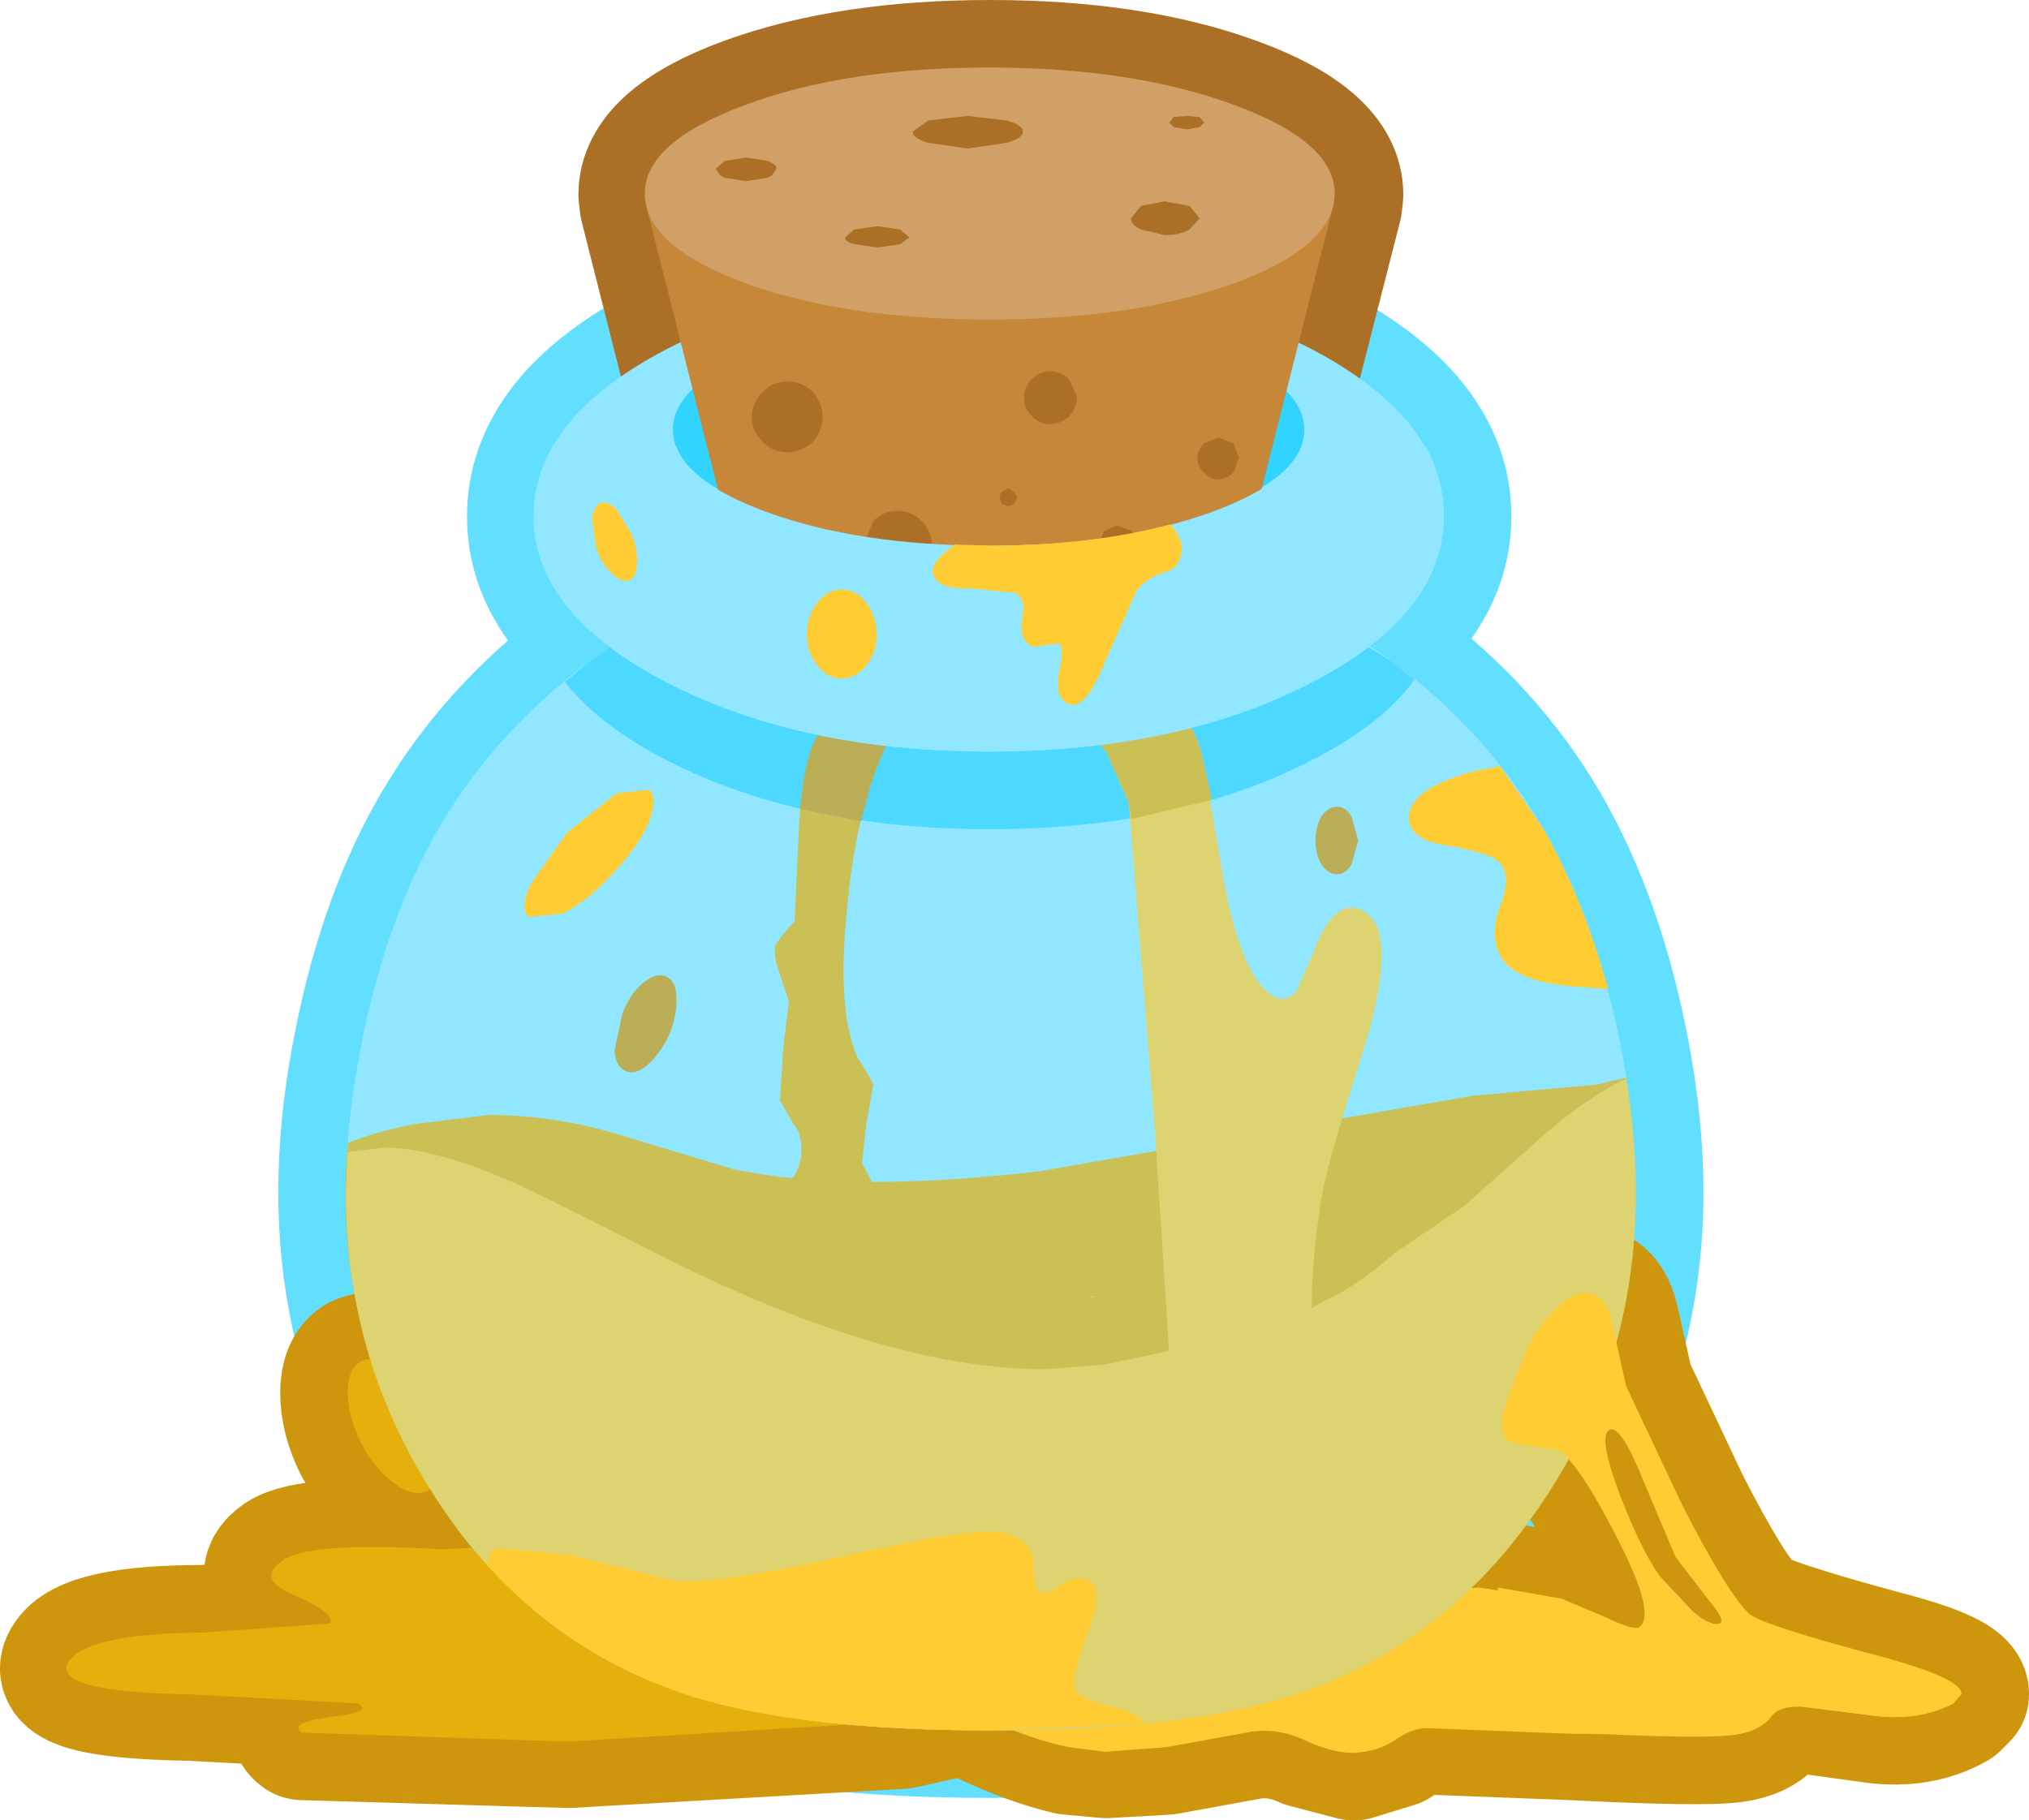 <?xml version="1.0" encoding="UTF-8" standalone="no"?>
<svg xmlns:xlink="http://www.w3.org/1999/xlink" height="80.9px" width="90.15px" xmlns="http://www.w3.org/2000/svg">
  <g transform="matrix(1.0, 0.0, 0.0, 1.0, 45.05, 40.45)">
    <path d="M16.8 -11.05 Q21.0 -7.95 23.5 -3.65 25.8 0.35 26.9 5.75 28.2 12.05 27.2 17.3 26.15 22.95 22.4 27.8 18.35 33.0 12.2 34.95 7.35 36.45 -1.05 36.45 -9.4 36.45 -14.25 34.95 -20.45 33.0 -24.5 27.8 -28.2 22.95 -29.25 17.3 -30.25 12.05 -28.95 5.75 -27.85 0.3 -25.55 -3.65 -23.05 -7.95 -18.85 -11.05 L-17.95 -11.65 Q-21.3 -14.2 -21.3 -17.5 -21.3 -21.85 -15.4 -24.9 -9.45 -27.95 -1.1 -27.95 7.3 -27.95 13.2 -24.9 19.1 -21.85 19.1 -17.5 19.1 -14.25 15.8 -11.7 L16.8 -11.05" fill="#91e7ff" fill-rule="evenodd" stroke="none"/>
    <path d="M16.8 -11.05 Q21.0 -7.95 23.5 -3.65 25.8 0.35 26.9 5.75 28.2 12.05 27.2 17.3 26.15 22.95 22.4 27.8 18.35 33.0 12.2 34.95 7.35 36.45 -1.05 36.45 -9.4 36.45 -14.25 34.95 -20.45 33.0 -24.5 27.8 -28.2 22.95 -29.25 17.3 -30.25 12.05 -28.95 5.75 -27.85 0.3 -25.55 -3.65 -23.05 -7.95 -18.85 -11.05 L-17.95 -11.65 Q-21.3 -14.2 -21.3 -17.5 -21.3 -21.85 -15.4 -24.9 -9.45 -27.95 -1.1 -27.95 7.3 -27.95 13.2 -24.9 19.1 -21.85 19.1 -17.5 19.1 -14.25 15.8 -11.7 L16.8 -11.05 Z" fill="none" stroke="#62deff" stroke-linecap="round" stroke-linejoin="round" stroke-width="6.0"/>
    <path d="M-1.05 -37.45 Q5.3 -37.45 9.8 -35.8 14.3 -34.15 14.3 -31.8 L14.25 -31.35 9.75 -13.75 -11.85 -13.75 -16.3 -31.35 -16.35 -31.8 Q-16.35 -34.15 -11.9 -35.8 -7.4 -37.45 -1.05 -37.45" fill="#ab7026" fill-rule="evenodd" stroke="none"/>
    <path d="M-1.05 -37.45 Q5.3 -37.45 9.8 -35.8 14.3 -34.15 14.3 -31.8 L14.25 -31.35 9.75 -13.75 -11.85 -13.75 -16.3 -31.35 -16.35 -31.8 Q-16.35 -34.15 -11.9 -35.8 -7.4 -37.45 -1.05 -37.45 Z" fill="none" stroke="#ab7026" stroke-linecap="round" stroke-linejoin="round" stroke-width="6.0"/>
    <path d="M-2.1 35.4 L-5.0 36.05 -19.8 36.9 -31.6 36.55 Q-32.25 36.1 -30.3 35.85 -28.45 35.65 -29.15 35.2 L-36.6 34.8 Q-42.8 34.7 -41.95 33.4 -41.2 32.1 -36.0 32.1 L-30.4 31.7 Q-30.05 31.25 -31.95 30.45 -33.7 29.7 -32.5 28.85 -31.3 28.05 -25.45 28.35 L-18.85 28.1 Q-17.7 27.25 -5.3 30.15 7.3 33.05 4.55 33.25 3.05 33.35 0.5 34.45 L0.2 34.55 -2.95 35.0 -2.1 35.4 M-25.5 24.5 Q-25.45 25.55 -26.05 25.85 -26.65 26.2 -27.5 25.55 L-29.0 23.75 Q-29.6 22.55 -29.6 21.45 -29.6 20.45 -29.05 20.1 -28.45 19.8 -27.6 20.45 -26.75 21.05 -26.15 22.25 -25.5 23.45 -25.5 24.5" fill="#e5af0c" fill-rule="evenodd" stroke="none"/>
    <path d="M-2.1 35.4 L-2.95 35.0 0.2 34.55 6.4 33.7 10.15 33.95 Q11.8 34.05 12.9 33.35 L14.3 32.45 17.2 31.1 Q18.95 30.2 20.7 30.1 L24.35 30.6 26.35 31.45 Q27.6 32.05 27.85 31.85 28.55 31.25 26.8 27.8 25.1 24.55 24.25 24.0 L22.65 23.75 Q21.75 23.7 21.7 23.15 21.6 22.45 22.1 21.25 L22.8 19.5 Q23.15 18.65 23.95 17.85 24.7 17.0 25.4 17.0 L25.65 17.05 Q26.35 17.2 26.6 18.45 L27.2 21.15 29.7 26.45 Q31.7 30.35 32.65 31.25 33.15 31.75 38.7 33.25 42.15 34.15 42.1 34.85 L41.75 35.2 Q40.25 36.05 38.25 35.8 L35.0 35.35 Q33.95 35.3 33.6 35.85 33.1 36.5 32.0 36.65 30.65 36.85 24.8 36.55 L18.3 36.3 Q17.7 36.35 16.9 36.9 L15.1 37.45 13.0 36.9 Q11.8 36.35 10.6 36.5 L6.75 37.2 4.1 37.35 2.45 37.2 Q0.75 36.8 -1.25 35.85 L-2.1 35.4 M30.95 30.7 L29.4 28.7 27.95 25.2 Q27.0 22.85 26.5 23.05 25.9 23.3 26.95 26.05 27.9 28.5 28.7 29.6 L30.15 31.15 Q30.95 31.85 31.4 31.7 31.65 31.6 30.95 30.7" fill="#ffcc33" fill-rule="evenodd" stroke="none"/>
    <path d="M0.2 34.55 L0.5 34.45 Q3.05 33.35 4.55 33.25 7.3 33.05 -5.3 30.15 -17.7 27.25 -18.85 28.1 L-25.45 28.35 Q-31.3 28.05 -32.5 28.85 -33.7 29.7 -31.95 30.45 -30.05 31.25 -30.4 31.7 L-36.0 32.1 Q-41.2 32.1 -41.95 33.4 -42.8 34.7 -36.6 34.8 L-29.15 35.2 Q-28.45 35.65 -30.3 35.85 -32.25 36.1 -31.6 36.55 L-19.8 36.9 -5.0 36.05 -2.1 35.4 -2.95 35.0 0.2 34.55 6.4 33.7 10.15 33.95 Q11.8 34.05 12.9 33.35 L14.3 32.45 17.2 31.1 Q18.95 30.2 20.7 30.1 L24.35 30.6 26.35 31.45 Q27.6 32.05 27.85 31.85 28.55 31.25 26.8 27.8 25.1 24.55 24.25 24.0 L22.65 23.75 Q21.75 23.7 21.7 23.15 21.6 22.45 22.1 21.25 L22.8 19.5 Q23.15 18.65 23.95 17.85 24.7 17.0 25.4 17.0 L25.65 17.05 Q26.35 17.2 26.6 18.45 L27.2 21.15 29.7 26.45 Q31.7 30.35 32.65 31.25 33.15 31.75 38.7 33.25 42.15 34.15 42.1 34.85 L41.75 35.2 Q40.25 36.05 38.25 35.8 L35.0 35.35 Q33.95 35.3 33.6 35.85 33.1 36.5 32.0 36.65 30.65 36.85 24.8 36.55 L18.3 36.3 Q17.7 36.35 16.9 36.9 L15.1 37.45 13.0 36.9 Q11.8 36.35 10.6 36.5 L6.75 37.2 4.1 37.35 2.45 37.2 Q0.75 36.8 -1.25 35.85 L-2.1 35.4 M-25.5 24.5 Q-25.45 25.55 -26.05 25.85 -26.65 26.2 -27.5 25.55 L-29.0 23.75 Q-29.6 22.55 -29.6 21.45 -29.6 20.45 -29.05 20.1 -28.45 19.8 -27.6 20.45 -26.75 21.05 -26.15 22.25 -25.5 23.45 -25.5 24.5 M30.95 30.7 Q31.65 31.6 31.4 31.7 30.95 31.85 30.15 31.15 L28.7 29.6 Q27.9 28.5 26.95 26.05 25.9 23.3 26.5 23.05 27.0 22.85 27.95 25.2 L29.4 28.7 30.95 30.7" fill="none" stroke="#cd960d" stroke-linecap="round" stroke-linejoin="round" stroke-width="6.0"/>
    <path d="M-25.5 24.5 Q-25.5 25.5 -26.05 25.8 -26.65 26.1 -27.5 25.5 -28.35 24.9 -29.0 23.7 -29.6 22.5 -29.6 21.4 -29.6 20.35 -29.0 20.05 -28.45 19.75 -27.6 20.4 -26.75 21.05 -26.15 22.25 -25.5 23.45 -25.5 24.5" fill="#e5af0c" fill-rule="evenodd" stroke="none"/>
    <path d="M-42.0 33.4 Q-41.2 32.15 -36.0 32.1 L-30.4 31.7 Q-30.05 31.3 -31.95 30.45 -33.7 29.75 -32.5 28.9 -31.3 28.05 -25.45 28.4 L-18.85 28.1 Q-17.7 27.25 -5.3 30.15 7.25 33.1 4.55 33.25 3.0 33.35 0.5 34.5 -2.3 35.65 -5.0 36.05 L-19.85 36.95 -31.65 36.55 Q-32.25 36.1 -30.35 35.85 -28.45 35.65 -29.15 35.25 L-36.6 34.85 Q-42.8 34.75 -42.0 33.4" fill="#e5af0c" fill-rule="evenodd" stroke="none"/>
    <path d="M30.1 31.15 Q30.95 31.85 31.35 31.7 31.65 31.6 30.9 30.7 L29.4 28.75 27.9 25.2 Q26.95 22.85 26.45 23.1 25.9 23.3 26.9 26.05 27.9 28.5 28.65 29.65 L30.1 31.15 M-2.95 35.0 L6.4 33.75 10.15 34.0 Q11.8 34.1 12.9 33.35 L14.3 32.45 17.2 31.1 Q18.95 30.2 20.65 30.1 L24.3 30.65 26.35 31.5 Q27.6 32.05 27.8 31.85 28.55 31.25 26.75 27.8 25.1 24.6 24.25 24.05 L22.65 23.8 Q21.7 23.7 21.65 23.15 21.6 22.45 22.05 21.3 L22.8 19.55 Q23.15 18.65 23.9 17.85 24.7 17.0 25.4 17.0 L25.65 17.05 Q26.3 17.25 26.55 18.5 27.0 20.75 27.2 21.2 L29.65 26.45 Q31.65 30.35 32.6 31.25 33.15 31.75 38.65 33.2 42.1 34.15 42.05 34.85 L41.75 35.25 Q40.25 36.05 38.2 35.8 L35.0 35.4 Q33.95 35.35 33.6 35.9 33.1 36.5 31.95 36.65 L24.75 36.6 18.3 36.35 Q17.7 36.35 16.9 36.9 16.15 37.4 15.05 37.45 14.15 37.45 12.95 36.9 11.8 36.35 10.6 36.5 L6.75 37.2 4.05 37.4 2.45 37.2 Q0.75 36.85 -1.3 35.9 L-2.95 35.0" fill="#ffcc33" fill-rule="evenodd" stroke="none"/>
    <path d="M26.9 5.75 Q28.2 12.05 27.2 17.3 26.15 22.95 22.4 27.8 18.35 33.0 12.2 34.95 7.35 36.45 -1.05 36.45 -9.4 36.45 -14.25 34.95 -20.45 33.0 -24.5 27.8 -28.2 22.95 -29.25 17.3 -30.25 12.05 -28.95 5.75 -27.85 0.3 -25.55 -3.65 -23.05 -7.95 -18.85 -11.05 -11.0 -16.85 -1.05 -16.85 8.9 -16.85 16.8 -11.05 21.0 -7.95 23.5 -3.65 25.8 0.35 26.9 5.75" fill="#91e7ff" fill-rule="evenodd" stroke="none"/>
    <path d="M-7.4 -0.2 Q-7.9 4.4 -6.95 6.55 L-6.45 7.35 -6.25 7.75 -6.55 9.45 -6.75 11.25 -5.95 12.75 -11.35 13.35 -10.45 12.6 Q-9.45 11.7 -9.45 10.75 -9.4 9.95 -9.8 9.5 L-10.4 8.45 -10.25 6.15 -10.0 4.05 -10.4 2.85 Q-10.7 2.05 -10.6 1.55 L-10.25 1.05 -9.75 0.5 -9.55 -3.7 Q-9.35 -7.4 -8.35 -8.3 -7.2 -9.35 -5.4 -9.25 L-4.45 -9.0 Q-4.2 -8.85 -4.6 -8.65 -5.45 -8.35 -6.35 -5.65 -7.15 -3.1 -7.4 -0.2" fill="#e5af0c" fill-rule="evenodd" stroke="none"/>
    <path d="M16.8 -11.05 L17.8 -10.25 Q16.35 -8.25 13.2 -6.65 7.3 -3.6 -1.1 -3.6 -9.45 -3.6 -15.4 -6.65 -18.5 -8.25 -19.95 -10.15 L-18.85 -11.05 Q-16.55 -12.75 -14.0 -14.0 -8.0 -16.85 -1.05 -16.85 5.95 -16.85 11.95 -14.0 L16.8 -11.05" fill="#31d3ff" fill-rule="evenodd" stroke="none"/>
    <path d="M-4.45 -9.0 Q-4.2 -8.8 -4.6 -8.6 -5.45 -8.3 -6.35 -5.6 L-6.8 -3.95 -9.5 -4.5 Q-9.25 -7.45 -8.35 -8.25 -7.2 -9.3 -5.4 -9.2 L-4.45 -9.0" fill="#cd960d" fill-rule="evenodd" stroke="none"/>
    <path d="M13.2 -10.15 Q7.25 -7.05 -1.1 -7.05 -9.5 -7.05 -15.4 -10.15 -21.35 -13.2 -21.35 -17.5 -21.35 -21.85 -15.4 -24.95 -9.5 -28.0 -1.1 -28.0 7.25 -28.0 13.2 -24.95 19.1 -21.85 19.1 -17.5 19.1 -13.2 13.2 -10.15" fill="#91e7ff" fill-rule="evenodd" stroke="none"/>
    <path d="M8.75 -17.75 Q4.65 -16.25 -1.15 -16.25 -6.95 -16.25 -11.05 -17.75 -15.15 -19.25 -15.15 -21.35 -15.15 -23.45 -11.05 -24.95 -6.95 -26.45 -1.15 -26.45 4.65 -26.45 8.75 -24.95 12.9 -23.45 12.9 -21.35 12.9 -19.25 8.75 -17.75" fill="#31d3ff" fill-rule="evenodd" stroke="none"/>
    <path d="M-16.25 6.85 Q-16.8 7.35 -17.25 7.15 -17.7 6.95 -17.75 6.25 L-17.4 4.6 Q-17.05 3.7 -16.5 3.25 -15.9 2.75 -15.45 2.95 -15.0 3.15 -15.0 3.85 -14.95 4.6 -15.3 5.5 -15.7 6.35 -16.25 6.85" fill="#cd960d" fill-rule="evenodd" stroke="none"/>
    <path d="M15.0 -2.05 Q14.75 -1.6 14.35 -1.6 13.95 -1.6 13.65 -2.05 13.4 -2.5 13.4 -3.1 13.4 -3.7 13.65 -4.15 13.95 -4.6 14.35 -4.6 14.75 -4.6 15.0 -4.15 L15.3 -3.1 15.0 -2.05" fill="#cd960d" fill-rule="evenodd" stroke="none"/>
    <path d="M26.5 7.6 L27.2 7.45 Q28.05 12.75 27.2 17.3 26.15 22.95 22.4 27.8 18.35 33.0 12.2 34.95 7.35 36.45 -1.05 36.45 -9.4 36.45 -14.25 34.95 -20.45 33.0 -24.5 27.8 -28.2 22.95 -29.25 17.3 -29.9 14.05 -29.6 10.35 -28.4 9.85 -26.6 9.5 L-23.35 9.1 Q-20.3 9.1 -17.3 10.05 L-12.5 11.5 Q-7.45 12.6 1.15 11.6 L12.6 9.6 20.35 8.25 25.9 7.75 26.5 7.6" fill="#e5af0c" fill-rule="evenodd" stroke="none"/>
    <path d="M27.35 7.45 L27.35 7.4 27.5 7.4 27.35 7.45 M3.35 17.2 L3.45 17.15 3.6 17.2 3.35 17.2 M26.85 7.65 L27.2 7.5 Q28.05 12.75 27.2 17.3 26.15 22.95 22.4 27.8 18.35 33.0 12.2 34.95 7.35 36.45 -1.05 36.45 -9.4 36.45 -14.25 34.95 -20.45 33.0 -24.5 27.8 -28.2 22.95 -29.25 17.3 -29.85 14.2 -29.6 10.75 L-28.0 10.55 Q-25.75 10.55 -22.25 12.1 -21.6 12.35 -15.4 15.5 -5.6 20.4 1.4 20.4 L4.0 20.2 9.65 19.0 Q12.6 18.15 13.9 17.3 15.2 16.75 16.9 15.25 L20.0 13.15 23.2 10.3 Q25.0 8.65 26.85 7.65" fill="#ffcc33" fill-rule="evenodd" stroke="none"/>
    <path d="M8.4 -6.7 L9.4 -0.9 Q10.15 2.85 11.4 3.75 12.05 4.2 12.55 3.6 L13.3 1.9 Q14.25 -0.7 15.55 0.05 17.05 0.9 15.7 5.65 L14.45 9.7 Q13.7 12.15 13.55 13.55 13.15 16.35 13.25 18.5 L13.4 20.05 7.1 22.8 6.25 9.65 5.1 -4.8 4.1 -7.05 3.4 -7.9 4.7 -8.55 5.9 -9.1 6.9 -9.05 Q7.95 -8.6 8.4 -6.7" fill="#ffcc33" fill-rule="evenodd" stroke="none"/>
    <path d="M8.4 -6.7 L8.8 -4.9 5.2 -4.05 5.1 -4.8 4.1 -7.05 3.4 -7.9 4.7 -8.55 5.9 -9.1 6.9 -9.05 Q7.95 -8.6 8.4 -6.7" fill="#e5af0c" fill-rule="evenodd" stroke="none"/>
    <path d="M26.9 5.75 Q28.2 12.05 27.2 17.3 26.15 22.95 22.4 27.8 18.35 33.0 12.2 34.95 7.35 36.45 -1.05 36.45 -9.4 36.45 -14.25 34.95 -20.45 33.0 -24.5 27.8 -28.2 22.95 -29.25 17.3 -30.25 12.05 -28.95 5.75 -27.85 0.3 -25.55 -3.65 -23.05 -7.95 -18.85 -11.05 -11.0 -16.85 -1.05 -16.85 8.9 -16.85 16.8 -11.05 21.0 -7.95 23.5 -3.65 25.8 0.35 26.9 5.75" fill="#91e7ff" fill-opacity="0.302" fill-rule="evenodd" stroke="none"/>
    <path d="M9.75 -13.75 L-11.9 -13.75 -16.35 -31.35 14.2 -31.35 9.75 -13.75" fill="#c68738" fill-rule="evenodd" stroke="none"/>
    <path d="M9.75 -27.85 Q5.25 -26.25 -1.1 -26.25 -7.45 -26.25 -11.9 -27.85 -16.4 -29.5 -16.4 -31.85 -16.4 -34.15 -11.9 -35.8 -7.45 -37.45 -1.1 -37.45 5.25 -37.45 9.75 -35.8 14.25 -34.15 14.25 -31.85 14.25 -29.5 9.75 -27.85" fill="#d0a067" fill-rule="evenodd" stroke="none"/>
    <path d="M10.0 -20.1 L9.75 -19.45 Q9.45 -19.15 9.1 -19.15 8.7 -19.15 8.45 -19.45 8.15 -19.7 8.15 -20.1 8.15 -20.45 8.45 -20.75 L9.1 -21.0 9.75 -20.75 10.0 -20.1 M2.45 -21.95 Q2.1 -21.6 1.6 -21.6 1.15 -21.6 0.8 -21.95 0.45 -22.3 0.45 -22.8 0.45 -23.25 0.8 -23.6 1.15 -23.95 1.6 -23.95 2.1 -23.95 2.45 -23.6 L2.8 -22.8 Q2.8 -22.3 2.45 -21.95 M-8.5 -21.9 Q-8.5 -21.3 -8.95 -20.8 -9.45 -20.35 -10.05 -20.35 -10.7 -20.35 -11.15 -20.8 -11.65 -21.3 -11.65 -21.9 -11.65 -22.55 -11.15 -23.05 -10.7 -23.5 -10.05 -23.5 -9.45 -23.5 -8.95 -23.05 -8.5 -22.55 -8.5 -21.9 M-3.65 -16.2 Q-3.65 -15.6 -4.1 -15.15 -4.55 -14.7 -5.2 -14.7 -5.8 -14.7 -6.25 -15.15 -6.7 -15.6 -6.7 -16.2 L-6.25 -17.3 Q-5.8 -17.75 -5.2 -17.75 -4.55 -17.75 -4.1 -17.3 -3.65 -16.85 -3.65 -16.2 M5.25 -15.6 Q5.0 -15.35 4.6 -15.35 4.25 -15.35 4.0 -15.6 3.75 -15.85 3.75 -16.2 L4.0 -16.85 4.6 -17.1 5.25 -16.85 5.5 -16.2 5.25 -15.6 M0.15 -18.35 L0.0 -18.05 -0.25 -17.95 -0.55 -18.05 -0.65 -18.35 -0.55 -18.6 -0.25 -18.75 0.0 -18.6 0.15 -18.35" fill="#ab7026" fill-rule="evenodd" stroke="none"/>
    <path d="M-13.25 -32.95 L-12.85 -33.3 -11.9 -33.45 -10.95 -33.3 Q-10.55 -33.15 -10.55 -32.95 L-10.75 -32.65 -10.95 -32.55 -11.9 -32.4 -12.85 -32.55 -13.05 -32.65 -13.25 -32.95 M-4.5 -34.6 L-3.8 -35.1 -2.05 -35.3 -0.35 -35.1 Q0.4 -34.9 0.4 -34.6 0.4 -34.3 -0.35 -34.1 L-2.05 -33.85 -3.8 -34.1 Q-4.5 -34.3 -4.5 -34.6 M8.45 -35.0 L8.25 -34.8 7.7 -34.7 7.1 -34.8 6.9 -35.0 7.1 -35.25 7.7 -35.3 8.25 -35.25 8.45 -35.0 M7.8 -30.25 Q7.35 -30.0 6.7 -30.0 L5.65 -30.25 Q5.2 -30.45 5.2 -30.75 L5.65 -31.3 6.7 -31.5 7.8 -31.3 8.25 -30.75 7.8 -30.25 M-4.65 -29.9 L-5.05 -29.6 -6.05 -29.45 -7.1 -29.6 Q-7.5 -29.7 -7.5 -29.9 L-7.1 -30.25 -6.05 -30.4 -5.05 -30.25 -4.65 -29.9" fill="#ab7026" fill-rule="evenodd" stroke="none"/>
    <path d="M8.8 -17.7 Q12.2 -18.95 12.8 -20.6 L18.3 -20.6 Q19.1 -19.15 19.1 -17.5 19.1 -13.15 13.2 -10.1 7.3 -7.05 -1.1 -7.05 -9.45 -7.05 -15.4 -10.1 -21.3 -13.15 -21.3 -17.5 -21.3 -19.15 -20.45 -20.6 L-15.0 -20.6 Q-14.4 -18.95 -11.0 -17.7 -6.9 -16.2 -1.1 -16.2 4.7 -16.2 8.8 -17.7" fill="#91e7ff" fill-rule="evenodd" stroke="none"/>
    <path d="M-20.05 0.15 L-21.55 0.3 Q-22.0 -0.05 -21.45 -1.2 L-19.85 -3.45 -17.65 -5.2 -16.2 -5.35 Q-15.8 -4.95 -16.25 -3.85 -16.75 -2.75 -17.85 -1.6 -18.95 -0.4 -20.05 0.15" fill="#ffcc33" fill-rule="evenodd" stroke="none"/>
    <path d="M23.5 -3.65 Q25.3 -0.5 26.4 3.5 L25.0 3.4 Q22.2 3.2 21.6 2.0 21.1 1.0 21.65 -0.3 22.1 -1.5 21.6 -2.1 21.2 -2.55 19.1 -2.9 17.5 -3.15 17.55 -4.2 17.65 -5.4 20.35 -6.15 L21.6 -6.4 23.5 -3.65" fill="#ffcc33" fill-rule="evenodd" stroke="none"/>
    <path d="M-6.55 -10.9 Q-7.0 -10.3 -7.65 -10.3 -8.3 -10.3 -8.75 -10.9 -9.2 -11.45 -9.2 -12.25 -9.2 -13.05 -8.75 -13.65 -8.3 -14.25 -7.65 -14.25 -7.0 -14.25 -6.55 -13.65 -6.1 -13.05 -6.1 -12.25 -6.1 -11.45 -6.55 -10.9" fill="#ffcc33" fill-rule="evenodd" stroke="none"/>
    <path d="M-16.75 -15.35 Q-16.8 -14.75 -17.1 -14.65 -17.4 -14.55 -17.85 -14.95 -18.3 -15.35 -18.55 -16.05 L-18.75 -17.4 Q-18.65 -18.0 -18.35 -18.1 -18.05 -18.2 -17.65 -17.8 L-16.95 -16.65 Q-16.7 -15.95 -16.75 -15.35" fill="#ffcc33" fill-rule="evenodd" stroke="none"/>
    <path d="M-3.6 -14.95 Q-3.75 -15.5 -2.4 -16.4 L-2.6 -16.25 -1.1 -16.2 Q3.45 -16.2 6.95 -17.15 7.5 -16.5 7.45 -16.0 7.4 -15.25 6.8 -15.05 5.9 -14.8 5.45 -14.2 L4.05 -11.05 Q3.2 -8.9 2.45 -9.15 1.8 -9.4 2.0 -10.55 2.25 -11.7 2.0 -11.85 L1.15 -11.75 Q0.7 -11.6 0.45 -12.05 0.25 -12.4 0.4 -13.15 0.5 -13.8 0.1 -14.1 L-1.95 -14.3 Q-3.4 -14.25 -3.6 -14.95" fill="#ffcc33" fill-rule="evenodd" stroke="none"/>
    <path d="M1.1 30.25 Q1.45 30.5 2.05 30.0 2.75 29.5 3.35 29.8 4.0 30.15 3.35 31.95 2.55 34.05 2.7 34.55 2.9 35.1 4.35 35.4 5.45 35.6 5.8 36.15 L-1.05 36.45 Q-9.4 36.45 -14.25 34.95 -19.65 33.25 -23.4 29.1 -23.45 28.65 -23.0 28.35 L-19.75 28.65 -15.1 29.8 Q-13.45 30.0 -7.5 28.7 -1.7 27.4 -0.55 27.65 0.75 27.95 0.85 28.9 0.9 30.1 1.1 30.25" fill="#ffcc33" fill-rule="evenodd" stroke="none"/>
    <path d="M35.0 35.35 Q33.95 35.3 33.6 35.85 33.1 36.5 32.0 36.65 30.65 36.85 24.8 36.55 L21.5 36.45 21.5 30.1 24.35 30.6 26.35 31.45 Q27.6 32.05 27.85 31.85 28.55 31.25 26.8 27.8 25.1 24.55 24.25 24.0 L22.65 23.75 Q21.75 23.7 21.7 23.15 21.6 22.45 22.1 21.25 L22.8 19.5 Q23.15 18.65 23.95 17.85 24.7 17.0 25.4 17.0 L25.65 17.05 Q26.35 17.2 26.6 18.45 L27.2 21.15 29.7 26.45 Q31.7 30.35 32.65 31.25 33.15 31.75 38.7 33.25 42.15 34.15 42.1 34.85 L41.75 35.2 Q40.25 36.05 38.25 35.8 L35.0 35.35 M26.95 26.05 Q27.9 28.5 28.7 29.6 L30.15 31.15 Q30.95 31.85 31.4 31.7 31.65 31.6 30.95 30.7 L29.4 28.7 27.95 25.2 Q27.0 22.85 26.5 23.05 25.9 23.3 26.95 26.05" fill="#ffcc33" fill-rule="evenodd" stroke="none"/>
  </g>
</svg>
